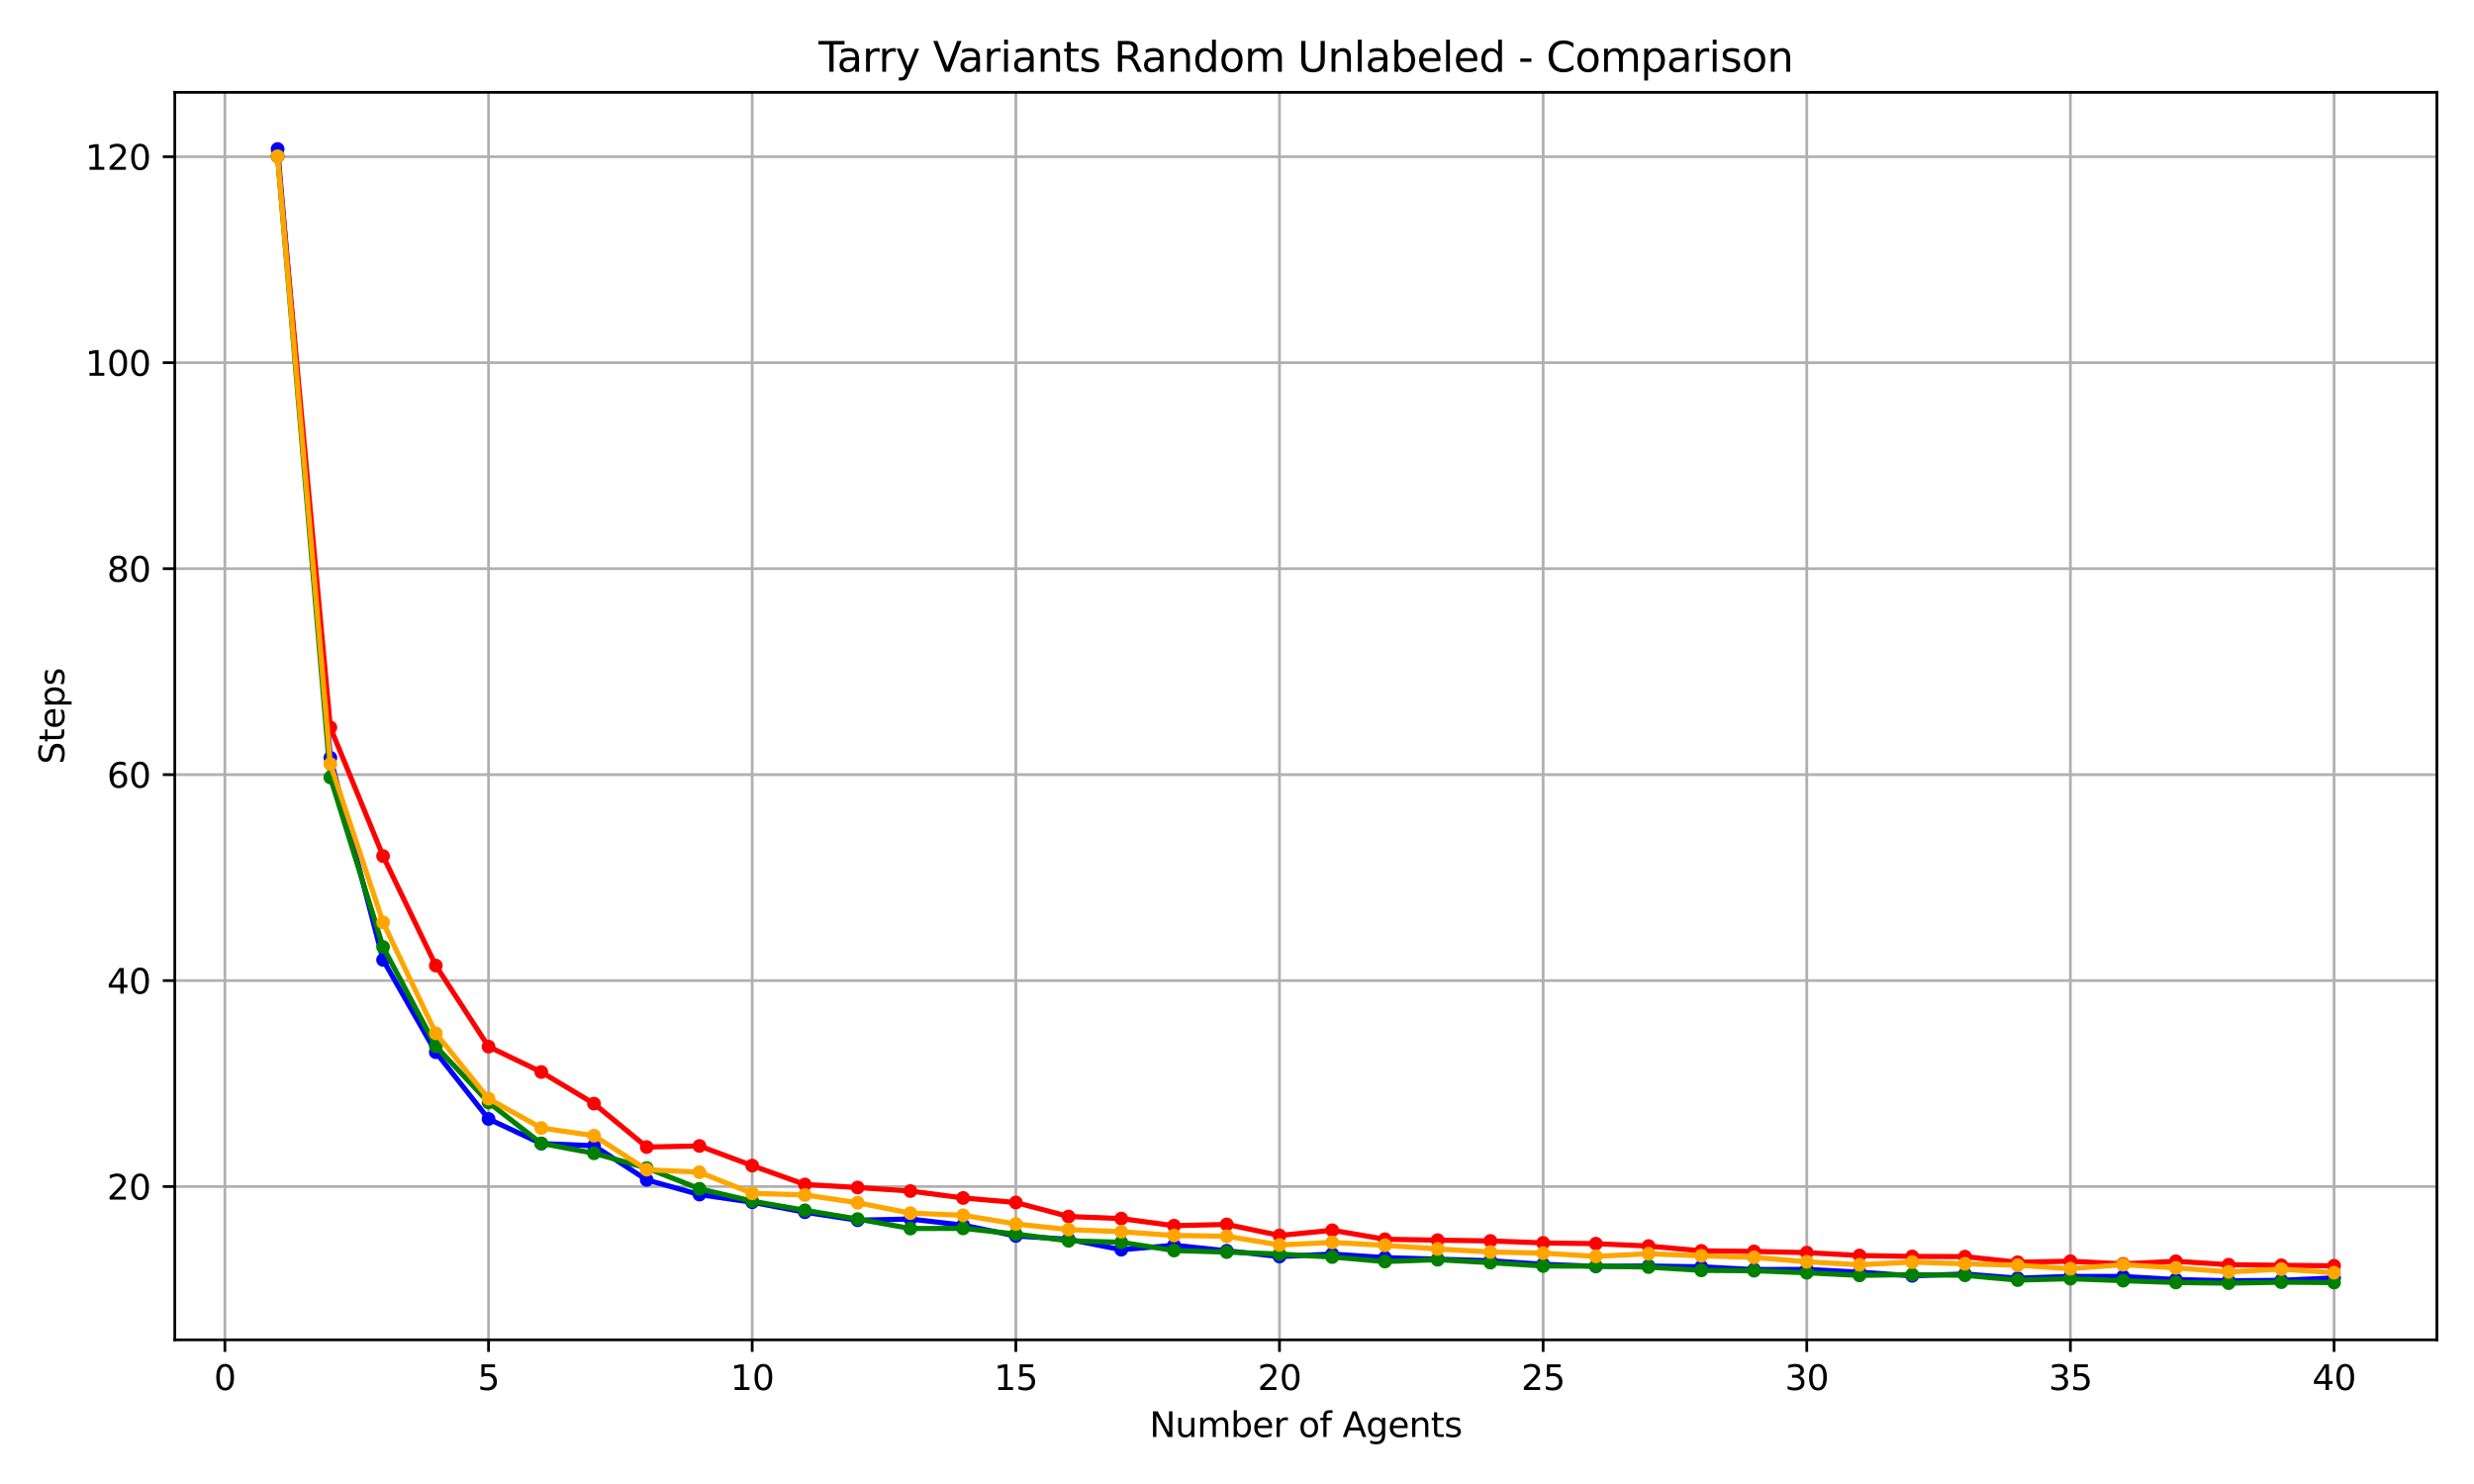 <?xml version="1.0" encoding="utf-8" standalone="no"?>
<!DOCTYPE svg PUBLIC "-//W3C//DTD SVG 1.1//EN"
  "http://www.w3.org/Graphics/SVG/1.1/DTD/svg11.dtd">
<svg xmlns:xlink="http://www.w3.org/1999/xlink" width="720pt" height="432pt" viewBox="0 0 720 432" xmlns="http://www.w3.org/2000/svg" version="1.1">
 <defs>
  <style type="text/css">*{stroke-linejoin: round; stroke-linecap: butt}</style>
 </defs>
 <g id="figure_1">
  <g id="patch_1">
   <path d="M 0 432 
L 720 432 
L 720 0 
L 0 0 
z
" style="fill: #ffffff"/>
  </g>
  <g id="axes_1">
   <g id="patch_2">
    <path d="M 50.87 390.04 
L 709.2 390.04 
L 709.2 26.88 
L 50.87 26.88 
z
" style="fill: #ffffff"/>
   </g>
   <g id="matplotlib.axis_1">
    <g id="xtick_1">
     <g id="line2d_1">
      <path d="M 65.448 390.04 
L 65.448 26.88 
" clip-path="url(#p7901bd1e52)" style="fill: none; stroke: #b0b0b0; stroke-width: 0.8; stroke-linecap: square"/>
     </g>
     <g id="line2d_2">
      <defs>
       <path id="m7715b003cf" d="M 0 0 
L 0 3.5 
" style="stroke: #000000; stroke-width: 0.8"/>
      </defs>
      <g>
       <use xlink:href="#m7715b003cf" x="65.448" y="390.04" style="stroke: #000000; stroke-width: 0.8"/>
      </g>
     </g>
     <g id="text_1">
      <!-- 0 -->
      <g transform="translate(62.267 404.638) scale(0.1 -0.1)">
       <defs>
        <path id="DejaVuSans-30" d="M 2034 4250 
Q 1547 4250 1301 3770 
Q 1056 3291 1056 2328 
Q 1056 1369 1301 889 
Q 1547 409 2034 409 
Q 2525 409 2770 889 
Q 3016 1369 3016 2328 
Q 3016 3291 2770 3770 
Q 2525 4250 2034 4250 
z
M 2034 4750 
Q 2819 4750 3233 4129 
Q 3647 3509 3647 2328 
Q 3647 1150 3233 529 
Q 2819 -91 2034 -91 
Q 1250 -91 836 529 
Q 422 1150 422 2328 
Q 422 3509 836 4129 
Q 1250 4750 2034 4750 
z
" transform="scale(0.016)"/>
       </defs>
       <use xlink:href="#DejaVuSans-30"/>
      </g>
     </g>
    </g>
    <g id="xtick_2">
     <g id="line2d_3">
      <path d="M 142.177 390.04 
L 142.177 26.88 
" clip-path="url(#p7901bd1e52)" style="fill: none; stroke: #b0b0b0; stroke-width: 0.8; stroke-linecap: square"/>
     </g>
     <g id="line2d_4">
      <g>
       <use xlink:href="#m7715b003cf" x="142.177" y="390.04" style="stroke: #000000; stroke-width: 0.8"/>
      </g>
     </g>
     <g id="text_2">
      <!-- 5 -->
      <g transform="translate(138.996 404.638) scale(0.1 -0.1)">
       <defs>
        <path id="DejaVuSans-35" d="M 691 4666 
L 3169 4666 
L 3169 4134 
L 1269 4134 
L 1269 2991 
Q 1406 3038 1543 3061 
Q 1681 3084 1819 3084 
Q 2600 3084 3056 2656 
Q 3513 2228 3513 1497 
Q 3513 744 3044 326 
Q 2575 -91 1722 -91 
Q 1428 -91 1123 -41 
Q 819 9 494 109 
L 494 744 
Q 775 591 1075 516 
Q 1375 441 1709 441 
Q 2250 441 2565 725 
Q 2881 1009 2881 1497 
Q 2881 1984 2565 2268 
Q 2250 2553 1709 2553 
Q 1456 2553 1204 2497 
Q 953 2441 691 2322 
L 691 4666 
z
" transform="scale(0.016)"/>
       </defs>
       <use xlink:href="#DejaVuSans-35"/>
      </g>
     </g>
    </g>
    <g id="xtick_3">
     <g id="line2d_5">
      <path d="M 218.905 390.04 
L 218.905 26.88 
" clip-path="url(#p7901bd1e52)" style="fill: none; stroke: #b0b0b0; stroke-width: 0.8; stroke-linecap: square"/>
     </g>
     <g id="line2d_6">
      <g>
       <use xlink:href="#m7715b003cf" x="218.905" y="390.04" style="stroke: #000000; stroke-width: 0.8"/>
      </g>
     </g>
     <g id="text_3">
      <!-- 10 -->
      <g transform="translate(212.543 404.638) scale(0.1 -0.1)">
       <defs>
        <path id="DejaVuSans-31" d="M 794 531 
L 1825 531 
L 1825 4091 
L 703 3866 
L 703 4441 
L 1819 4666 
L 2450 4666 
L 2450 531 
L 3481 531 
L 3481 0 
L 794 0 
L 794 531 
z
" transform="scale(0.016)"/>
       </defs>
       <use xlink:href="#DejaVuSans-31"/>
       <use xlink:href="#DejaVuSans-30" x="63.623"/>
      </g>
     </g>
    </g>
    <g id="xtick_4">
     <g id="line2d_7">
      <path d="M 295.634 390.04 
L 295.634 26.88 
" clip-path="url(#p7901bd1e52)" style="fill: none; stroke: #b0b0b0; stroke-width: 0.8; stroke-linecap: square"/>
     </g>
     <g id="line2d_8">
      <g>
       <use xlink:href="#m7715b003cf" x="295.634" y="390.04" style="stroke: #000000; stroke-width: 0.8"/>
      </g>
     </g>
     <g id="text_4">
      <!-- 15 -->
      <g transform="translate(289.271 404.638) scale(0.1 -0.1)">
       <use xlink:href="#DejaVuSans-31"/>
       <use xlink:href="#DejaVuSans-35" x="63.623"/>
      </g>
     </g>
    </g>
    <g id="xtick_5">
     <g id="line2d_9">
      <path d="M 372.362 390.04 
L 372.362 26.88 
" clip-path="url(#p7901bd1e52)" style="fill: none; stroke: #b0b0b0; stroke-width: 0.8; stroke-linecap: square"/>
     </g>
     <g id="line2d_10">
      <g>
       <use xlink:href="#m7715b003cf" x="372.362" y="390.04" style="stroke: #000000; stroke-width: 0.8"/>
      </g>
     </g>
     <g id="text_5">
      <!-- 20 -->
      <g transform="translate(366 404.638) scale(0.1 -0.1)">
       <defs>
        <path id="DejaVuSans-32" d="M 1228 531 
L 3431 531 
L 3431 0 
L 469 0 
L 469 531 
Q 828 903 1448 1529 
Q 2069 2156 2228 2338 
Q 2531 2678 2651 2914 
Q 2772 3150 2772 3378 
Q 2772 3750 2511 3984 
Q 2250 4219 1831 4219 
Q 1534 4219 1204 4116 
Q 875 4013 500 3803 
L 500 4441 
Q 881 4594 1212 4672 
Q 1544 4750 1819 4750 
Q 2544 4750 2975 4387 
Q 3406 4025 3406 3419 
Q 3406 3131 3298 2873 
Q 3191 2616 2906 2266 
Q 2828 2175 2409 1742 
Q 1991 1309 1228 531 
z
" transform="scale(0.016)"/>
       </defs>
       <use xlink:href="#DejaVuSans-32"/>
       <use xlink:href="#DejaVuSans-30" x="63.623"/>
      </g>
     </g>
    </g>
    <g id="xtick_6">
     <g id="line2d_11">
      <path d="M 449.091 390.04 
L 449.091 26.88 
" clip-path="url(#p7901bd1e52)" style="fill: none; stroke: #b0b0b0; stroke-width: 0.8; stroke-linecap: square"/>
     </g>
     <g id="line2d_12">
      <g>
       <use xlink:href="#m7715b003cf" x="449.091" y="390.04" style="stroke: #000000; stroke-width: 0.8"/>
      </g>
     </g>
     <g id="text_6">
      <!-- 25 -->
      <g transform="translate(442.728 404.638) scale(0.1 -0.1)">
       <use xlink:href="#DejaVuSans-32"/>
       <use xlink:href="#DejaVuSans-35" x="63.623"/>
      </g>
     </g>
    </g>
    <g id="xtick_7">
     <g id="line2d_13">
      <path d="M 525.819 390.04 
L 525.819 26.88 
" clip-path="url(#p7901bd1e52)" style="fill: none; stroke: #b0b0b0; stroke-width: 0.8; stroke-linecap: square"/>
     </g>
     <g id="line2d_14">
      <g>
       <use xlink:href="#m7715b003cf" x="525.819" y="390.04" style="stroke: #000000; stroke-width: 0.8"/>
      </g>
     </g>
     <g id="text_7">
      <!-- 30 -->
      <g transform="translate(519.457 404.638) scale(0.1 -0.1)">
       <defs>
        <path id="DejaVuSans-33" d="M 2597 2516 
Q 3050 2419 3304 2112 
Q 3559 1806 3559 1356 
Q 3559 666 3084 287 
Q 2609 -91 1734 -91 
Q 1441 -91 1130 -33 
Q 819 25 488 141 
L 488 750 
Q 750 597 1062 519 
Q 1375 441 1716 441 
Q 2309 441 2620 675 
Q 2931 909 2931 1356 
Q 2931 1769 2642 2001 
Q 2353 2234 1838 2234 
L 1294 2234 
L 1294 2753 
L 1863 2753 
Q 2328 2753 2575 2939 
Q 2822 3125 2822 3475 
Q 2822 3834 2567 4026 
Q 2313 4219 1838 4219 
Q 1578 4219 1281 4162 
Q 984 4106 628 3988 
L 628 4550 
Q 988 4650 1302 4700 
Q 1616 4750 1894 4750 
Q 2613 4750 3031 4423 
Q 3450 4097 3450 3541 
Q 3450 3153 3228 2886 
Q 3006 2619 2597 2516 
z
" transform="scale(0.016)"/>
       </defs>
       <use xlink:href="#DejaVuSans-33"/>
       <use xlink:href="#DejaVuSans-30" x="63.623"/>
      </g>
     </g>
    </g>
    <g id="xtick_8">
     <g id="line2d_15">
      <path d="M 602.547 390.04 
L 602.547 26.88 
" clip-path="url(#p7901bd1e52)" style="fill: none; stroke: #b0b0b0; stroke-width: 0.8; stroke-linecap: square"/>
     </g>
     <g id="line2d_16">
      <g>
       <use xlink:href="#m7715b003cf" x="602.547" y="390.04" style="stroke: #000000; stroke-width: 0.8"/>
      </g>
     </g>
     <g id="text_8">
      <!-- 35 -->
      <g transform="translate(596.185 404.638) scale(0.1 -0.1)">
       <use xlink:href="#DejaVuSans-33"/>
       <use xlink:href="#DejaVuSans-35" x="63.623"/>
      </g>
     </g>
    </g>
    <g id="xtick_9">
     <g id="line2d_17">
      <path d="M 679.276 390.04 
L 679.276 26.88 
" clip-path="url(#p7901bd1e52)" style="fill: none; stroke: #b0b0b0; stroke-width: 0.8; stroke-linecap: square"/>
     </g>
     <g id="line2d_18">
      <g>
       <use xlink:href="#m7715b003cf" x="679.276" y="390.04" style="stroke: #000000; stroke-width: 0.8"/>
      </g>
     </g>
     <g id="text_9">
      <!-- 40 -->
      <g transform="translate(672.913 404.638) scale(0.1 -0.1)">
       <defs>
        <path id="DejaVuSans-34" d="M 2419 4116 
L 825 1625 
L 2419 1625 
L 2419 4116 
z
M 2253 4666 
L 3047 4666 
L 3047 1625 
L 3713 1625 
L 3713 1100 
L 3047 1100 
L 3047 0 
L 2419 0 
L 2419 1100 
L 313 1100 
L 313 1709 
L 2253 4666 
z
" transform="scale(0.016)"/>
       </defs>
       <use xlink:href="#DejaVuSans-34"/>
       <use xlink:href="#DejaVuSans-30" x="63.623"/>
      </g>
     </g>
    </g>
    <g id="text_10">
     <!-- Number of Agents -->
     <g transform="translate(334.547 418.317) scale(0.1 -0.1)">
      <defs>
       <path id="DejaVuSans-4e" d="M 628 4666 
L 1478 4666 
L 3547 763 
L 3547 4666 
L 4159 4666 
L 4159 0 
L 3309 0 
L 1241 3903 
L 1241 0 
L 628 0 
L 628 4666 
z
" transform="scale(0.016)"/>
       <path id="DejaVuSans-75" d="M 544 1381 
L 544 3500 
L 1119 3500 
L 1119 1403 
Q 1119 906 1312 657 
Q 1506 409 1894 409 
Q 2359 409 2629 706 
Q 2900 1003 2900 1516 
L 2900 3500 
L 3475 3500 
L 3475 0 
L 2900 0 
L 2900 538 
Q 2691 219 2414 64 
Q 2138 -91 1772 -91 
Q 1169 -91 856 284 
Q 544 659 544 1381 
z
M 1991 3584 
L 1991 3584 
z
" transform="scale(0.016)"/>
       <path id="DejaVuSans-6d" d="M 3328 2828 
Q 3544 3216 3844 3400 
Q 4144 3584 4550 3584 
Q 5097 3584 5394 3201 
Q 5691 2819 5691 2113 
L 5691 0 
L 5113 0 
L 5113 2094 
Q 5113 2597 4934 2840 
Q 4756 3084 4391 3084 
Q 3944 3084 3684 2787 
Q 3425 2491 3425 1978 
L 3425 0 
L 2847 0 
L 2847 2094 
Q 2847 2600 2669 2842 
Q 2491 3084 2119 3084 
Q 1678 3084 1418 2786 
Q 1159 2488 1159 1978 
L 1159 0 
L 581 0 
L 581 3500 
L 1159 3500 
L 1159 2956 
Q 1356 3278 1631 3431 
Q 1906 3584 2284 3584 
Q 2666 3584 2933 3390 
Q 3200 3197 3328 2828 
z
" transform="scale(0.016)"/>
       <path id="DejaVuSans-62" d="M 3116 1747 
Q 3116 2381 2855 2742 
Q 2594 3103 2138 3103 
Q 1681 3103 1420 2742 
Q 1159 2381 1159 1747 
Q 1159 1113 1420 752 
Q 1681 391 2138 391 
Q 2594 391 2855 752 
Q 3116 1113 3116 1747 
z
M 1159 2969 
Q 1341 3281 1617 3432 
Q 1894 3584 2278 3584 
Q 2916 3584 3314 3078 
Q 3713 2572 3713 1747 
Q 3713 922 3314 415 
Q 2916 -91 2278 -91 
Q 1894 -91 1617 61 
Q 1341 213 1159 525 
L 1159 0 
L 581 0 
L 581 4863 
L 1159 4863 
L 1159 2969 
z
" transform="scale(0.016)"/>
       <path id="DejaVuSans-65" d="M 3597 1894 
L 3597 1613 
L 953 1613 
Q 991 1019 1311 708 
Q 1631 397 2203 397 
Q 2534 397 2845 478 
Q 3156 559 3463 722 
L 3463 178 
Q 3153 47 2828 -22 
Q 2503 -91 2169 -91 
Q 1331 -91 842 396 
Q 353 884 353 1716 
Q 353 2575 817 3079 
Q 1281 3584 2069 3584 
Q 2775 3584 3186 3129 
Q 3597 2675 3597 1894 
z
M 3022 2063 
Q 3016 2534 2758 2815 
Q 2500 3097 2075 3097 
Q 1594 3097 1305 2825 
Q 1016 2553 972 2059 
L 3022 2063 
z
" transform="scale(0.016)"/>
       <path id="DejaVuSans-72" d="M 2631 2963 
Q 2534 3019 2420 3045 
Q 2306 3072 2169 3072 
Q 1681 3072 1420 2755 
Q 1159 2438 1159 1844 
L 1159 0 
L 581 0 
L 581 3500 
L 1159 3500 
L 1159 2956 
Q 1341 3275 1631 3429 
Q 1922 3584 2338 3584 
Q 2397 3584 2469 3576 
Q 2541 3569 2628 3553 
L 2631 2963 
z
" transform="scale(0.016)"/>
       <path id="DejaVuSans-20" transform="scale(0.016)"/>
       <path id="DejaVuSans-6f" d="M 1959 3097 
Q 1497 3097 1228 2736 
Q 959 2375 959 1747 
Q 959 1119 1226 758 
Q 1494 397 1959 397 
Q 2419 397 2687 759 
Q 2956 1122 2956 1747 
Q 2956 2369 2687 2733 
Q 2419 3097 1959 3097 
z
M 1959 3584 
Q 2709 3584 3137 3096 
Q 3566 2609 3566 1747 
Q 3566 888 3137 398 
Q 2709 -91 1959 -91 
Q 1206 -91 779 398 
Q 353 888 353 1747 
Q 353 2609 779 3096 
Q 1206 3584 1959 3584 
z
" transform="scale(0.016)"/>
       <path id="DejaVuSans-66" d="M 2375 4863 
L 2375 4384 
L 1825 4384 
Q 1516 4384 1395 4259 
Q 1275 4134 1275 3809 
L 1275 3500 
L 2222 3500 
L 2222 3053 
L 1275 3053 
L 1275 0 
L 697 0 
L 697 3053 
L 147 3053 
L 147 3500 
L 697 3500 
L 697 3744 
Q 697 4328 969 4595 
Q 1241 4863 1831 4863 
L 2375 4863 
z
" transform="scale(0.016)"/>
       <path id="DejaVuSans-41" d="M 2188 4044 
L 1331 1722 
L 3047 1722 
L 2188 4044 
z
M 1831 4666 
L 2547 4666 
L 4325 0 
L 3669 0 
L 3244 1197 
L 1141 1197 
L 716 0 
L 50 0 
L 1831 4666 
z
" transform="scale(0.016)"/>
       <path id="DejaVuSans-67" d="M 2906 1791 
Q 2906 2416 2648 2759 
Q 2391 3103 1925 3103 
Q 1463 3103 1205 2759 
Q 947 2416 947 1791 
Q 947 1169 1205 825 
Q 1463 481 1925 481 
Q 2391 481 2648 825 
Q 2906 1169 2906 1791 
z
M 3481 434 
Q 3481 -459 3084 -895 
Q 2688 -1331 1869 -1331 
Q 1566 -1331 1297 -1286 
Q 1028 -1241 775 -1147 
L 775 -588 
Q 1028 -725 1275 -790 
Q 1522 -856 1778 -856 
Q 2344 -856 2625 -561 
Q 2906 -266 2906 331 
L 2906 616 
Q 2728 306 2450 153 
Q 2172 0 1784 0 
Q 1141 0 747 490 
Q 353 981 353 1791 
Q 353 2603 747 3093 
Q 1141 3584 1784 3584 
Q 2172 3584 2450 3431 
Q 2728 3278 2906 2969 
L 2906 3500 
L 3481 3500 
L 3481 434 
z
" transform="scale(0.016)"/>
       <path id="DejaVuSans-6e" d="M 3513 2113 
L 3513 0 
L 2938 0 
L 2938 2094 
Q 2938 2591 2744 2837 
Q 2550 3084 2163 3084 
Q 1697 3084 1428 2787 
Q 1159 2491 1159 1978 
L 1159 0 
L 581 0 
L 581 3500 
L 1159 3500 
L 1159 2956 
Q 1366 3272 1645 3428 
Q 1925 3584 2291 3584 
Q 2894 3584 3203 3211 
Q 3513 2838 3513 2113 
z
" transform="scale(0.016)"/>
       <path id="DejaVuSans-74" d="M 1172 4494 
L 1172 3500 
L 2356 3500 
L 2356 3053 
L 1172 3053 
L 1172 1153 
Q 1172 725 1289 603 
Q 1406 481 1766 481 
L 2356 481 
L 2356 0 
L 1766 0 
Q 1100 0 847 248 
Q 594 497 594 1153 
L 594 3053 
L 172 3053 
L 172 3500 
L 594 3500 
L 594 4494 
L 1172 4494 
z
" transform="scale(0.016)"/>
       <path id="DejaVuSans-73" d="M 2834 3397 
L 2834 2853 
Q 2591 2978 2328 3040 
Q 2066 3103 1784 3103 
Q 1356 3103 1142 2972 
Q 928 2841 928 2578 
Q 928 2378 1081 2264 
Q 1234 2150 1697 2047 
L 1894 2003 
Q 2506 1872 2764 1633 
Q 3022 1394 3022 966 
Q 3022 478 2636 193 
Q 2250 -91 1575 -91 
Q 1294 -91 989 -36 
Q 684 19 347 128 
L 347 722 
Q 666 556 975 473 
Q 1284 391 1588 391 
Q 1994 391 2212 530 
Q 2431 669 2431 922 
Q 2431 1156 2273 1281 
Q 2116 1406 1581 1522 
L 1381 1569 
Q 847 1681 609 1914 
Q 372 2147 372 2553 
Q 372 3047 722 3315 
Q 1072 3584 1716 3584 
Q 2034 3584 2315 3537 
Q 2597 3491 2834 3397 
z
" transform="scale(0.016)"/>
      </defs>
      <use xlink:href="#DejaVuSans-4e"/>
      <use xlink:href="#DejaVuSans-75" x="74.805"/>
      <use xlink:href="#DejaVuSans-6d" x="138.184"/>
      <use xlink:href="#DejaVuSans-62" x="235.596"/>
      <use xlink:href="#DejaVuSans-65" x="299.072"/>
      <use xlink:href="#DejaVuSans-72" x="360.596"/>
      <use xlink:href="#DejaVuSans-20" x="401.709"/>
      <use xlink:href="#DejaVuSans-6f" x="433.496"/>
      <use xlink:href="#DejaVuSans-66" x="494.678"/>
      <use xlink:href="#DejaVuSans-20" x="529.883"/>
      <use xlink:href="#DejaVuSans-41" x="561.67"/>
      <use xlink:href="#DejaVuSans-67" x="630.078"/>
      <use xlink:href="#DejaVuSans-65" x="693.555"/>
      <use xlink:href="#DejaVuSans-6e" x="755.078"/>
      <use xlink:href="#DejaVuSans-74" x="818.457"/>
      <use xlink:href="#DejaVuSans-73" x="857.666"/>
     </g>
    </g>
   </g>
   <g id="matplotlib.axis_2">
    <g id="ytick_1">
     <g id="line2d_19">
      <path d="M 50.87 345.413 
L 709.2 345.413 
" clip-path="url(#p7901bd1e52)" style="fill: none; stroke: #b0b0b0; stroke-width: 0.8; stroke-linecap: square"/>
     </g>
     <g id="line2d_20">
      <defs>
       <path id="m148c695495" d="M 0 0 
L -3.5 0 
" style="stroke: #000000; stroke-width: 0.8"/>
      </defs>
      <g>
       <use xlink:href="#m148c695495" x="50.87" y="345.413" style="stroke: #000000; stroke-width: 0.8"/>
      </g>
     </g>
     <g id="text_11">
      <!-- 20 -->
      <g transform="translate(31.145 349.212) scale(0.1 -0.1)">
       <use xlink:href="#DejaVuSans-32"/>
       <use xlink:href="#DejaVuSans-30" x="63.623"/>
      </g>
     </g>
    </g>
    <g id="ytick_2">
     <g id="line2d_21">
      <path d="M 50.87 285.456 
L 709.2 285.456 
" clip-path="url(#p7901bd1e52)" style="fill: none; stroke: #b0b0b0; stroke-width: 0.8; stroke-linecap: square"/>
     </g>
     <g id="line2d_22">
      <g>
       <use xlink:href="#m148c695495" x="50.87" y="285.456" style="stroke: #000000; stroke-width: 0.8"/>
      </g>
     </g>
     <g id="text_12">
      <!-- 40 -->
      <g transform="translate(31.145 289.256) scale(0.1 -0.1)">
       <use xlink:href="#DejaVuSans-34"/>
       <use xlink:href="#DejaVuSans-30" x="63.623"/>
      </g>
     </g>
    </g>
    <g id="ytick_3">
     <g id="line2d_23">
      <path d="M 50.87 225.5 
L 709.2 225.5 
" clip-path="url(#p7901bd1e52)" style="fill: none; stroke: #b0b0b0; stroke-width: 0.8; stroke-linecap: square"/>
     </g>
     <g id="line2d_24">
      <g>
       <use xlink:href="#m148c695495" x="50.87" y="225.5" style="stroke: #000000; stroke-width: 0.8"/>
      </g>
     </g>
     <g id="text_13">
      <!-- 60 -->
      <g transform="translate(31.145 229.299) scale(0.1 -0.1)">
       <defs>
        <path id="DejaVuSans-36" d="M 2113 2584 
Q 1688 2584 1439 2293 
Q 1191 2003 1191 1497 
Q 1191 994 1439 701 
Q 1688 409 2113 409 
Q 2538 409 2786 701 
Q 3034 994 3034 1497 
Q 3034 2003 2786 2293 
Q 2538 2584 2113 2584 
z
M 3366 4563 
L 3366 3988 
Q 3128 4100 2886 4159 
Q 2644 4219 2406 4219 
Q 1781 4219 1451 3797 
Q 1122 3375 1075 2522 
Q 1259 2794 1537 2939 
Q 1816 3084 2150 3084 
Q 2853 3084 3261 2657 
Q 3669 2231 3669 1497 
Q 3669 778 3244 343 
Q 2819 -91 2113 -91 
Q 1303 -91 875 529 
Q 447 1150 447 2328 
Q 447 3434 972 4092 
Q 1497 4750 2381 4750 
Q 2619 4750 2861 4703 
Q 3103 4656 3366 4563 
z
" transform="scale(0.016)"/>
       </defs>
       <use xlink:href="#DejaVuSans-36"/>
       <use xlink:href="#DejaVuSans-30" x="63.623"/>
      </g>
     </g>
    </g>
    <g id="ytick_4">
     <g id="line2d_25">
      <path d="M 50.87 165.543 
L 709.2 165.543 
" clip-path="url(#p7901bd1e52)" style="fill: none; stroke: #b0b0b0; stroke-width: 0.8; stroke-linecap: square"/>
     </g>
     <g id="line2d_26">
      <g>
       <use xlink:href="#m148c695495" x="50.87" y="165.543" style="stroke: #000000; stroke-width: 0.8"/>
      </g>
     </g>
     <g id="text_14">
      <!-- 80 -->
      <g transform="translate(31.145 169.342) scale(0.1 -0.1)">
       <defs>
        <path id="DejaVuSans-38" d="M 2034 2216 
Q 1584 2216 1326 1975 
Q 1069 1734 1069 1313 
Q 1069 891 1326 650 
Q 1584 409 2034 409 
Q 2484 409 2743 651 
Q 3003 894 3003 1313 
Q 3003 1734 2745 1975 
Q 2488 2216 2034 2216 
z
M 1403 2484 
Q 997 2584 770 2862 
Q 544 3141 544 3541 
Q 544 4100 942 4425 
Q 1341 4750 2034 4750 
Q 2731 4750 3128 4425 
Q 3525 4100 3525 3541 
Q 3525 3141 3298 2862 
Q 3072 2584 2669 2484 
Q 3125 2378 3379 2068 
Q 3634 1759 3634 1313 
Q 3634 634 3220 271 
Q 2806 -91 2034 -91 
Q 1263 -91 848 271 
Q 434 634 434 1313 
Q 434 1759 690 2068 
Q 947 2378 1403 2484 
z
M 1172 3481 
Q 1172 3119 1398 2916 
Q 1625 2713 2034 2713 
Q 2441 2713 2670 2916 
Q 2900 3119 2900 3481 
Q 2900 3844 2670 4047 
Q 2441 4250 2034 4250 
Q 1625 4250 1398 4047 
Q 1172 3844 1172 3481 
z
" transform="scale(0.016)"/>
       </defs>
       <use xlink:href="#DejaVuSans-38"/>
       <use xlink:href="#DejaVuSans-30" x="63.623"/>
      </g>
     </g>
    </g>
    <g id="ytick_5">
     <g id="line2d_27">
      <path d="M 50.87 105.586 
L 709.2 105.586 
" clip-path="url(#p7901bd1e52)" style="fill: none; stroke: #b0b0b0; stroke-width: 0.8; stroke-linecap: square"/>
     </g>
     <g id="line2d_28">
      <g>
       <use xlink:href="#m148c695495" x="50.87" y="105.586" style="stroke: #000000; stroke-width: 0.8"/>
      </g>
     </g>
     <g id="text_15">
      <!-- 100 -->
      <g transform="translate(24.782 109.386) scale(0.1 -0.1)">
       <use xlink:href="#DejaVuSans-31"/>
       <use xlink:href="#DejaVuSans-30" x="63.623"/>
       <use xlink:href="#DejaVuSans-30" x="127.246"/>
      </g>
     </g>
    </g>
    <g id="ytick_6">
     <g id="line2d_29">
      <path d="M 50.87 45.63 
L 709.2 45.63 
" clip-path="url(#p7901bd1e52)" style="fill: none; stroke: #b0b0b0; stroke-width: 0.8; stroke-linecap: square"/>
     </g>
     <g id="line2d_30">
      <g>
       <use xlink:href="#m148c695495" x="50.87" y="45.63" style="stroke: #000000; stroke-width: 0.8"/>
      </g>
     </g>
     <g id="text_16">
      <!-- 120 -->
      <g transform="translate(24.782 49.429) scale(0.1 -0.1)">
       <use xlink:href="#DejaVuSans-31"/>
       <use xlink:href="#DejaVuSans-32" x="63.623"/>
       <use xlink:href="#DejaVuSans-30" x="127.246"/>
      </g>
     </g>
    </g>
    <g id="text_17">
     <!-- Steps -->
     <g transform="translate(18.703 222.45) rotate(-90) scale(0.1 -0.1)">
      <defs>
       <path id="DejaVuSans-53" d="M 3425 4513 
L 3425 3897 
Q 3066 4069 2747 4153 
Q 2428 4238 2131 4238 
Q 1616 4238 1336 4038 
Q 1056 3838 1056 3469 
Q 1056 3159 1242 3001 
Q 1428 2844 1947 2747 
L 2328 2669 
Q 3034 2534 3370 2195 
Q 3706 1856 3706 1288 
Q 3706 609 3251 259 
Q 2797 -91 1919 -91 
Q 1588 -91 1214 -16 
Q 841 59 441 206 
L 441 856 
Q 825 641 1194 531 
Q 1563 422 1919 422 
Q 2459 422 2753 634 
Q 3047 847 3047 1241 
Q 3047 1584 2836 1778 
Q 2625 1972 2144 2069 
L 1759 2144 
Q 1053 2284 737 2584 
Q 422 2884 422 3419 
Q 422 4038 858 4394 
Q 1294 4750 2059 4750 
Q 2388 4750 2728 4690 
Q 3069 4631 3425 4513 
z
" transform="scale(0.016)"/>
       <path id="DejaVuSans-70" d="M 1159 525 
L 1159 -1331 
L 581 -1331 
L 581 3500 
L 1159 3500 
L 1159 2969 
Q 1341 3281 1617 3432 
Q 1894 3584 2278 3584 
Q 2916 3584 3314 3078 
Q 3713 2572 3713 1747 
Q 3713 922 3314 415 
Q 2916 -91 2278 -91 
Q 1894 -91 1617 61 
Q 1341 213 1159 525 
z
M 3116 1747 
Q 3116 2381 2855 2742 
Q 2594 3103 2138 3103 
Q 1681 3103 1420 2742 
Q 1159 2381 1159 1747 
Q 1159 1113 1420 752 
Q 1681 391 2138 391 
Q 2594 391 2855 752 
Q 3116 1113 3116 1747 
z
" transform="scale(0.016)"/>
      </defs>
      <use xlink:href="#DejaVuSans-53"/>
      <use xlink:href="#DejaVuSans-74" x="63.477"/>
      <use xlink:href="#DejaVuSans-65" x="102.686"/>
      <use xlink:href="#DejaVuSans-70" x="164.209"/>
      <use xlink:href="#DejaVuSans-73" x="227.686"/>
     </g>
    </g>
   </g>
   <g id="line2d_31">
    <path d="M 80.794 43.387 
L 96.14 220.571 
L 111.485 279.425 
L 126.831 306.309 
L 142.177 325.735 
L 157.523 332.906 
L 172.868 333.53 
L 188.214 343.482 
L 203.56 347.751 
L 218.905 349.982 
L 234.251 352.884 
L 249.597 355.21 
L 264.942 354.874 
L 280.288 356.649 
L 295.634 359.791 
L 310.979 360.774 
L 326.325 363.796 
L 341.671 362.501 
L 357.016 364.108 
L 372.362 365.786 
L 387.708 365.067 
L 403.054 366.098 
L 418.399 366.554 
L 433.745 367.009 
L 449.091 368.041 
L 464.436 368.64 
L 479.782 368.544 
L 495.128 368.784 
L 510.473 369.576 
L 525.819 369.528 
L 541.165 370.343 
L 556.51 371.398 
L 571.856 370.871 
L 587.202 372.094 
L 602.547 371.566 
L 617.893 371.59 
L 633.239 372.477 
L 648.585 372.837 
L 663.93 372.717 
L 679.276 371.998 
" clip-path="url(#p7901bd1e52)" style="fill: none; stroke: #0000ff; stroke-width: 1.5; stroke-linecap: square"/>
    <defs>
     <path id="m96bf286884" d="M 0 1.5 
C 0.398 1.5 0.779 1.342 1.061 1.061 
C 1.342 0.779 1.5 0.398 1.5 0 
C 1.5 -0.398 1.342 -0.779 1.061 -1.061 
C 0.779 -1.342 0.398 -1.5 0 -1.5 
C -0.398 -1.5 -0.779 -1.342 -1.061 -1.061 
C -1.342 -0.779 -1.5 -0.398 -1.5 0 
C -1.5 0.398 -1.342 0.779 -1.061 1.061 
C -0.779 1.342 -0.398 1.5 0 1.5 
z
" style="stroke: #0000ff"/>
    </defs>
    <g clip-path="url(#p7901bd1e52)">
     <use xlink:href="#m96bf286884" x="80.794" y="43.387" style="fill: #0000ff; stroke: #0000ff"/>
     <use xlink:href="#m96bf286884" x="96.14" y="220.571" style="fill: #0000ff; stroke: #0000ff"/>
     <use xlink:href="#m96bf286884" x="111.485" y="279.425" style="fill: #0000ff; stroke: #0000ff"/>
     <use xlink:href="#m96bf286884" x="126.831" y="306.309" style="fill: #0000ff; stroke: #0000ff"/>
     <use xlink:href="#m96bf286884" x="142.177" y="325.735" style="fill: #0000ff; stroke: #0000ff"/>
     <use xlink:href="#m96bf286884" x="157.523" y="332.906" style="fill: #0000ff; stroke: #0000ff"/>
     <use xlink:href="#m96bf286884" x="172.868" y="333.53" style="fill: #0000ff; stroke: #0000ff"/>
     <use xlink:href="#m96bf286884" x="188.214" y="343.482" style="fill: #0000ff; stroke: #0000ff"/>
     <use xlink:href="#m96bf286884" x="203.56" y="347.751" style="fill: #0000ff; stroke: #0000ff"/>
     <use xlink:href="#m96bf286884" x="218.905" y="349.982" style="fill: #0000ff; stroke: #0000ff"/>
     <use xlink:href="#m96bf286884" x="234.251" y="352.884" style="fill: #0000ff; stroke: #0000ff"/>
     <use xlink:href="#m96bf286884" x="249.597" y="355.21" style="fill: #0000ff; stroke: #0000ff"/>
     <use xlink:href="#m96bf286884" x="264.942" y="354.874" style="fill: #0000ff; stroke: #0000ff"/>
     <use xlink:href="#m96bf286884" x="280.288" y="356.649" style="fill: #0000ff; stroke: #0000ff"/>
     <use xlink:href="#m96bf286884" x="295.634" y="359.791" style="fill: #0000ff; stroke: #0000ff"/>
     <use xlink:href="#m96bf286884" x="310.979" y="360.774" style="fill: #0000ff; stroke: #0000ff"/>
     <use xlink:href="#m96bf286884" x="326.325" y="363.796" style="fill: #0000ff; stroke: #0000ff"/>
     <use xlink:href="#m96bf286884" x="341.671" y="362.501" style="fill: #0000ff; stroke: #0000ff"/>
     <use xlink:href="#m96bf286884" x="357.016" y="364.108" style="fill: #0000ff; stroke: #0000ff"/>
     <use xlink:href="#m96bf286884" x="372.362" y="365.786" style="fill: #0000ff; stroke: #0000ff"/>
     <use xlink:href="#m96bf286884" x="387.708" y="365.067" style="fill: #0000ff; stroke: #0000ff"/>
     <use xlink:href="#m96bf286884" x="403.054" y="366.098" style="fill: #0000ff; stroke: #0000ff"/>
     <use xlink:href="#m96bf286884" x="418.399" y="366.554" style="fill: #0000ff; stroke: #0000ff"/>
     <use xlink:href="#m96bf286884" x="433.745" y="367.009" style="fill: #0000ff; stroke: #0000ff"/>
     <use xlink:href="#m96bf286884" x="449.091" y="368.041" style="fill: #0000ff; stroke: #0000ff"/>
     <use xlink:href="#m96bf286884" x="464.436" y="368.64" style="fill: #0000ff; stroke: #0000ff"/>
     <use xlink:href="#m96bf286884" x="479.782" y="368.544" style="fill: #0000ff; stroke: #0000ff"/>
     <use xlink:href="#m96bf286884" x="495.128" y="368.784" style="fill: #0000ff; stroke: #0000ff"/>
     <use xlink:href="#m96bf286884" x="510.473" y="369.576" style="fill: #0000ff; stroke: #0000ff"/>
     <use xlink:href="#m96bf286884" x="525.819" y="369.528" style="fill: #0000ff; stroke: #0000ff"/>
     <use xlink:href="#m96bf286884" x="541.165" y="370.343" style="fill: #0000ff; stroke: #0000ff"/>
     <use xlink:href="#m96bf286884" x="556.51" y="371.398" style="fill: #0000ff; stroke: #0000ff"/>
     <use xlink:href="#m96bf286884" x="571.856" y="370.871" style="fill: #0000ff; stroke: #0000ff"/>
     <use xlink:href="#m96bf286884" x="587.202" y="372.094" style="fill: #0000ff; stroke: #0000ff"/>
     <use xlink:href="#m96bf286884" x="602.547" y="371.566" style="fill: #0000ff; stroke: #0000ff"/>
     <use xlink:href="#m96bf286884" x="617.893" y="371.59" style="fill: #0000ff; stroke: #0000ff"/>
     <use xlink:href="#m96bf286884" x="633.239" y="372.477" style="fill: #0000ff; stroke: #0000ff"/>
     <use xlink:href="#m96bf286884" x="648.585" y="372.837" style="fill: #0000ff; stroke: #0000ff"/>
     <use xlink:href="#m96bf286884" x="663.93" y="372.717" style="fill: #0000ff; stroke: #0000ff"/>
     <use xlink:href="#m96bf286884" x="679.276" y="371.998" style="fill: #0000ff; stroke: #0000ff"/>
    </g>
   </g>
   <g id="line2d_32">
    <path d="M 80.794 45.498 
L 96.14 211.758 
L 111.485 249.207 
L 126.831 281.08 
L 142.177 304.678 
L 157.523 312.065 
L 172.868 321.274 
L 188.214 333.913 
L 203.56 333.59 
L 218.905 339.321 
L 234.251 344.813 
L 249.597 345.689 
L 264.942 346.72 
L 280.288 348.735 
L 295.634 350.054 
L 310.979 354.131 
L 326.325 354.742 
L 341.671 356.805 
L 357.016 356.433 
L 372.362 359.647 
L 387.708 358.136 
L 403.054 360.75 
L 418.399 361.014 
L 433.745 361.242 
L 449.091 361.817 
L 464.436 362.045 
L 479.782 362.729 
L 495.128 364.132 
L 510.473 364.299 
L 525.819 364.647 
L 541.165 365.487 
L 556.51 365.75 
L 571.856 365.81 
L 587.202 367.441 
L 602.547 367.141 
L 617.893 367.933 
L 633.239 367.165 
L 648.585 368.161 
L 663.93 368.34 
L 679.276 368.484 
" clip-path="url(#p7901bd1e52)" style="fill: none; stroke: #ff0000; stroke-width: 1.5; stroke-linecap: square"/>
    <defs>
     <path id="mbba134b897" d="M 0 1.5 
C 0.398 1.5 0.779 1.342 1.061 1.061 
C 1.342 0.779 1.5 0.398 1.5 0 
C 1.5 -0.398 1.342 -0.779 1.061 -1.061 
C 0.779 -1.342 0.398 -1.5 0 -1.5 
C -0.398 -1.5 -0.779 -1.342 -1.061 -1.061 
C -1.342 -0.779 -1.5 -0.398 -1.5 0 
C -1.5 0.398 -1.342 0.779 -1.061 1.061 
C -0.779 1.342 -0.398 1.5 0 1.5 
z
" style="stroke: #ff0000"/>
    </defs>
    <g clip-path="url(#p7901bd1e52)">
     <use xlink:href="#mbba134b897" x="80.794" y="45.498" style="fill: #ff0000; stroke: #ff0000"/>
     <use xlink:href="#mbba134b897" x="96.14" y="211.758" style="fill: #ff0000; stroke: #ff0000"/>
     <use xlink:href="#mbba134b897" x="111.485" y="249.207" style="fill: #ff0000; stroke: #ff0000"/>
     <use xlink:href="#mbba134b897" x="126.831" y="281.08" style="fill: #ff0000; stroke: #ff0000"/>
     <use xlink:href="#mbba134b897" x="142.177" y="304.678" style="fill: #ff0000; stroke: #ff0000"/>
     <use xlink:href="#mbba134b897" x="157.523" y="312.065" style="fill: #ff0000; stroke: #ff0000"/>
     <use xlink:href="#mbba134b897" x="172.868" y="321.274" style="fill: #ff0000; stroke: #ff0000"/>
     <use xlink:href="#mbba134b897" x="188.214" y="333.913" style="fill: #ff0000; stroke: #ff0000"/>
     <use xlink:href="#mbba134b897" x="203.56" y="333.59" style="fill: #ff0000; stroke: #ff0000"/>
     <use xlink:href="#mbba134b897" x="218.905" y="339.321" style="fill: #ff0000; stroke: #ff0000"/>
     <use xlink:href="#mbba134b897" x="234.251" y="344.813" style="fill: #ff0000; stroke: #ff0000"/>
     <use xlink:href="#mbba134b897" x="249.597" y="345.689" style="fill: #ff0000; stroke: #ff0000"/>
     <use xlink:href="#mbba134b897" x="264.942" y="346.72" style="fill: #ff0000; stroke: #ff0000"/>
     <use xlink:href="#mbba134b897" x="280.288" y="348.735" style="fill: #ff0000; stroke: #ff0000"/>
     <use xlink:href="#mbba134b897" x="295.634" y="350.054" style="fill: #ff0000; stroke: #ff0000"/>
     <use xlink:href="#mbba134b897" x="310.979" y="354.131" style="fill: #ff0000; stroke: #ff0000"/>
     <use xlink:href="#mbba134b897" x="326.325" y="354.742" style="fill: #ff0000; stroke: #ff0000"/>
     <use xlink:href="#mbba134b897" x="341.671" y="356.805" style="fill: #ff0000; stroke: #ff0000"/>
     <use xlink:href="#mbba134b897" x="357.016" y="356.433" style="fill: #ff0000; stroke: #ff0000"/>
     <use xlink:href="#mbba134b897" x="372.362" y="359.647" style="fill: #ff0000; stroke: #ff0000"/>
     <use xlink:href="#mbba134b897" x="387.708" y="358.136" style="fill: #ff0000; stroke: #ff0000"/>
     <use xlink:href="#mbba134b897" x="403.054" y="360.75" style="fill: #ff0000; stroke: #ff0000"/>
     <use xlink:href="#mbba134b897" x="418.399" y="361.014" style="fill: #ff0000; stroke: #ff0000"/>
     <use xlink:href="#mbba134b897" x="433.745" y="361.242" style="fill: #ff0000; stroke: #ff0000"/>
     <use xlink:href="#mbba134b897" x="449.091" y="361.817" style="fill: #ff0000; stroke: #ff0000"/>
     <use xlink:href="#mbba134b897" x="464.436" y="362.045" style="fill: #ff0000; stroke: #ff0000"/>
     <use xlink:href="#mbba134b897" x="479.782" y="362.729" style="fill: #ff0000; stroke: #ff0000"/>
     <use xlink:href="#mbba134b897" x="495.128" y="364.132" style="fill: #ff0000; stroke: #ff0000"/>
     <use xlink:href="#mbba134b897" x="510.473" y="364.299" style="fill: #ff0000; stroke: #ff0000"/>
     <use xlink:href="#mbba134b897" x="525.819" y="364.647" style="fill: #ff0000; stroke: #ff0000"/>
     <use xlink:href="#mbba134b897" x="541.165" y="365.487" style="fill: #ff0000; stroke: #ff0000"/>
     <use xlink:href="#mbba134b897" x="556.51" y="365.75" style="fill: #ff0000; stroke: #ff0000"/>
     <use xlink:href="#mbba134b897" x="571.856" y="365.81" style="fill: #ff0000; stroke: #ff0000"/>
     <use xlink:href="#mbba134b897" x="587.202" y="367.441" style="fill: #ff0000; stroke: #ff0000"/>
     <use xlink:href="#mbba134b897" x="602.547" y="367.141" style="fill: #ff0000; stroke: #ff0000"/>
     <use xlink:href="#mbba134b897" x="617.893" y="367.933" style="fill: #ff0000; stroke: #ff0000"/>
     <use xlink:href="#mbba134b897" x="633.239" y="367.165" style="fill: #ff0000; stroke: #ff0000"/>
     <use xlink:href="#mbba134b897" x="648.585" y="368.161" style="fill: #ff0000; stroke: #ff0000"/>
     <use xlink:href="#mbba134b897" x="663.93" y="368.34" style="fill: #ff0000; stroke: #ff0000"/>
     <use xlink:href="#mbba134b897" x="679.276" y="368.484" style="fill: #ff0000; stroke: #ff0000"/>
    </g>
   </g>
   <g id="line2d_33">
    <path d="M 80.794 45.498 
L 96.14 226.327 
L 111.485 275.683 
L 126.831 304.559 
L 142.177 320.915 
L 157.523 332.858 
L 172.868 335.736 
L 188.214 340.029 
L 203.56 346.049 
L 218.905 349.67 
L 234.251 352.332 
L 249.597 354.874 
L 264.942 357.632 
L 280.288 357.584 
L 295.634 359.239 
L 310.979 361.206 
L 326.325 361.637 
L 341.671 364.036 
L 357.016 364.491 
L 372.362 365.067 
L 387.708 365.93 
L 403.054 367.249 
L 418.399 366.698 
L 433.745 367.561 
L 449.091 368.544 
L 464.436 368.568 
L 479.782 368.856 
L 495.128 369.815 
L 510.473 369.911 
L 525.819 370.511 
L 541.165 371.278 
L 556.51 371.039 
L 571.856 371.254 
L 587.202 372.645 
L 602.547 372.238 
L 617.893 372.813 
L 633.239 373.341 
L 648.585 373.533 
L 663.93 373.245 
L 679.276 373.365 
" clip-path="url(#p7901bd1e52)" style="fill: none; stroke: #008000; stroke-width: 1.5; stroke-linecap: square"/>
    <defs>
     <path id="m8420288d1c" d="M 0 1.5 
C 0.398 1.5 0.779 1.342 1.061 1.061 
C 1.342 0.779 1.5 0.398 1.5 0 
C 1.5 -0.398 1.342 -0.779 1.061 -1.061 
C 0.779 -1.342 0.398 -1.5 0 -1.5 
C -0.398 -1.5 -0.779 -1.342 -1.061 -1.061 
C -1.342 -0.779 -1.5 -0.398 -1.5 0 
C -1.5 0.398 -1.342 0.779 -1.061 1.061 
C -0.779 1.342 -0.398 1.5 0 1.5 
z
" style="stroke: #008000"/>
    </defs>
    <g clip-path="url(#p7901bd1e52)">
     <use xlink:href="#m8420288d1c" x="80.794" y="45.498" style="fill: #008000; stroke: #008000"/>
     <use xlink:href="#m8420288d1c" x="96.14" y="226.327" style="fill: #008000; stroke: #008000"/>
     <use xlink:href="#m8420288d1c" x="111.485" y="275.683" style="fill: #008000; stroke: #008000"/>
     <use xlink:href="#m8420288d1c" x="126.831" y="304.559" style="fill: #008000; stroke: #008000"/>
     <use xlink:href="#m8420288d1c" x="142.177" y="320.915" style="fill: #008000; stroke: #008000"/>
     <use xlink:href="#m8420288d1c" x="157.523" y="332.858" style="fill: #008000; stroke: #008000"/>
     <use xlink:href="#m8420288d1c" x="172.868" y="335.736" style="fill: #008000; stroke: #008000"/>
     <use xlink:href="#m8420288d1c" x="188.214" y="340.029" style="fill: #008000; stroke: #008000"/>
     <use xlink:href="#m8420288d1c" x="203.56" y="346.049" style="fill: #008000; stroke: #008000"/>
     <use xlink:href="#m8420288d1c" x="218.905" y="349.67" style="fill: #008000; stroke: #008000"/>
     <use xlink:href="#m8420288d1c" x="234.251" y="352.332" style="fill: #008000; stroke: #008000"/>
     <use xlink:href="#m8420288d1c" x="249.597" y="354.874" style="fill: #008000; stroke: #008000"/>
     <use xlink:href="#m8420288d1c" x="264.942" y="357.632" style="fill: #008000; stroke: #008000"/>
     <use xlink:href="#m8420288d1c" x="280.288" y="357.584" style="fill: #008000; stroke: #008000"/>
     <use xlink:href="#m8420288d1c" x="295.634" y="359.239" style="fill: #008000; stroke: #008000"/>
     <use xlink:href="#m8420288d1c" x="310.979" y="361.206" style="fill: #008000; stroke: #008000"/>
     <use xlink:href="#m8420288d1c" x="326.325" y="361.637" style="fill: #008000; stroke: #008000"/>
     <use xlink:href="#m8420288d1c" x="341.671" y="364.036" style="fill: #008000; stroke: #008000"/>
     <use xlink:href="#m8420288d1c" x="357.016" y="364.491" style="fill: #008000; stroke: #008000"/>
     <use xlink:href="#m8420288d1c" x="372.362" y="365.067" style="fill: #008000; stroke: #008000"/>
     <use xlink:href="#m8420288d1c" x="387.708" y="365.93" style="fill: #008000; stroke: #008000"/>
     <use xlink:href="#m8420288d1c" x="403.054" y="367.249" style="fill: #008000; stroke: #008000"/>
     <use xlink:href="#m8420288d1c" x="418.399" y="366.698" style="fill: #008000; stroke: #008000"/>
     <use xlink:href="#m8420288d1c" x="433.745" y="367.561" style="fill: #008000; stroke: #008000"/>
     <use xlink:href="#m8420288d1c" x="449.091" y="368.544" style="fill: #008000; stroke: #008000"/>
     <use xlink:href="#m8420288d1c" x="464.436" y="368.568" style="fill: #008000; stroke: #008000"/>
     <use xlink:href="#m8420288d1c" x="479.782" y="368.856" style="fill: #008000; stroke: #008000"/>
     <use xlink:href="#m8420288d1c" x="495.128" y="369.815" style="fill: #008000; stroke: #008000"/>
     <use xlink:href="#m8420288d1c" x="510.473" y="369.911" style="fill: #008000; stroke: #008000"/>
     <use xlink:href="#m8420288d1c" x="525.819" y="370.511" style="fill: #008000; stroke: #008000"/>
     <use xlink:href="#m8420288d1c" x="541.165" y="371.278" style="fill: #008000; stroke: #008000"/>
     <use xlink:href="#m8420288d1c" x="556.51" y="371.039" style="fill: #008000; stroke: #008000"/>
     <use xlink:href="#m8420288d1c" x="571.856" y="371.254" style="fill: #008000; stroke: #008000"/>
     <use xlink:href="#m8420288d1c" x="587.202" y="372.645" style="fill: #008000; stroke: #008000"/>
     <use xlink:href="#m8420288d1c" x="602.547" y="372.238" style="fill: #008000; stroke: #008000"/>
     <use xlink:href="#m8420288d1c" x="617.893" y="372.813" style="fill: #008000; stroke: #008000"/>
     <use xlink:href="#m8420288d1c" x="633.239" y="373.341" style="fill: #008000; stroke: #008000"/>
     <use xlink:href="#m8420288d1c" x="648.585" y="373.533" style="fill: #008000; stroke: #008000"/>
     <use xlink:href="#m8420288d1c" x="663.93" y="373.245" style="fill: #008000; stroke: #008000"/>
     <use xlink:href="#m8420288d1c" x="679.276" y="373.365" style="fill: #008000; stroke: #008000"/>
    </g>
   </g>
   <g id="line2d_34">
    <path d="M 80.794 45.498 
L 96.14 222.418 
L 111.485 268.513 
L 126.831 300.793 
L 142.177 319.836 
L 157.523 328.373 
L 172.868 330.604 
L 188.214 340.509 
L 203.56 341.24 
L 218.905 347.392 
L 234.251 347.859 
L 249.597 350.126 
L 264.942 353.159 
L 280.288 353.771 
L 295.634 356.313 
L 310.979 357.932 
L 326.325 358.568 
L 341.671 359.659 
L 357.016 359.875 
L 372.362 362.417 
L 387.708 361.673 
L 403.054 362.525 
L 418.399 363.568 
L 433.745 364.467 
L 449.091 364.791 
L 464.436 365.738 
L 479.782 364.971 
L 495.128 365.57 
L 510.473 366.026 
L 525.819 367.309 
L 541.165 368.173 
L 556.51 367.405 
L 571.856 367.897 
L 587.202 368.316 
L 602.547 369.324 
L 617.893 368.149 
L 633.239 369.084 
L 648.585 370.247 
L 663.93 369.444 
L 679.276 370.487 
" clip-path="url(#p7901bd1e52)" style="fill: none; stroke: #ffa500; stroke-width: 1.5; stroke-linecap: square"/>
    <defs>
     <path id="m8af4e6c2e3" d="M 0 1.5 
C 0.398 1.5 0.779 1.342 1.061 1.061 
C 1.342 0.779 1.5 0.398 1.5 0 
C 1.5 -0.398 1.342 -0.779 1.061 -1.061 
C 0.779 -1.342 0.398 -1.5 0 -1.5 
C -0.398 -1.5 -0.779 -1.342 -1.061 -1.061 
C -1.342 -0.779 -1.5 -0.398 -1.5 0 
C -1.5 0.398 -1.342 0.779 -1.061 1.061 
C -0.779 1.342 -0.398 1.5 0 1.5 
z
" style="stroke: #ffa500"/>
    </defs>
    <g clip-path="url(#p7901bd1e52)">
     <use xlink:href="#m8af4e6c2e3" x="80.794" y="45.498" style="fill: #ffa500; stroke: #ffa500"/>
     <use xlink:href="#m8af4e6c2e3" x="96.14" y="222.418" style="fill: #ffa500; stroke: #ffa500"/>
     <use xlink:href="#m8af4e6c2e3" x="111.485" y="268.513" style="fill: #ffa500; stroke: #ffa500"/>
     <use xlink:href="#m8af4e6c2e3" x="126.831" y="300.793" style="fill: #ffa500; stroke: #ffa500"/>
     <use xlink:href="#m8af4e6c2e3" x="142.177" y="319.836" style="fill: #ffa500; stroke: #ffa500"/>
     <use xlink:href="#m8af4e6c2e3" x="157.523" y="328.373" style="fill: #ffa500; stroke: #ffa500"/>
     <use xlink:href="#m8af4e6c2e3" x="172.868" y="330.604" style="fill: #ffa500; stroke: #ffa500"/>
     <use xlink:href="#m8af4e6c2e3" x="188.214" y="340.509" style="fill: #ffa500; stroke: #ffa500"/>
     <use xlink:href="#m8af4e6c2e3" x="203.56" y="341.24" style="fill: #ffa500; stroke: #ffa500"/>
     <use xlink:href="#m8af4e6c2e3" x="218.905" y="347.392" style="fill: #ffa500; stroke: #ffa500"/>
     <use xlink:href="#m8af4e6c2e3" x="234.251" y="347.859" style="fill: #ffa500; stroke: #ffa500"/>
     <use xlink:href="#m8af4e6c2e3" x="249.597" y="350.126" style="fill: #ffa500; stroke: #ffa500"/>
     <use xlink:href="#m8af4e6c2e3" x="264.942" y="353.159" style="fill: #ffa500; stroke: #ffa500"/>
     <use xlink:href="#m8af4e6c2e3" x="280.288" y="353.771" style="fill: #ffa500; stroke: #ffa500"/>
     <use xlink:href="#m8af4e6c2e3" x="295.634" y="356.313" style="fill: #ffa500; stroke: #ffa500"/>
     <use xlink:href="#m8af4e6c2e3" x="310.979" y="357.932" style="fill: #ffa500; stroke: #ffa500"/>
     <use xlink:href="#m8af4e6c2e3" x="326.325" y="358.568" style="fill: #ffa500; stroke: #ffa500"/>
     <use xlink:href="#m8af4e6c2e3" x="341.671" y="359.659" style="fill: #ffa500; stroke: #ffa500"/>
     <use xlink:href="#m8af4e6c2e3" x="357.016" y="359.875" style="fill: #ffa500; stroke: #ffa500"/>
     <use xlink:href="#m8af4e6c2e3" x="372.362" y="362.417" style="fill: #ffa500; stroke: #ffa500"/>
     <use xlink:href="#m8af4e6c2e3" x="387.708" y="361.673" style="fill: #ffa500; stroke: #ffa500"/>
     <use xlink:href="#m8af4e6c2e3" x="403.054" y="362.525" style="fill: #ffa500; stroke: #ffa500"/>
     <use xlink:href="#m8af4e6c2e3" x="418.399" y="363.568" style="fill: #ffa500; stroke: #ffa500"/>
     <use xlink:href="#m8af4e6c2e3" x="433.745" y="364.467" style="fill: #ffa500; stroke: #ffa500"/>
     <use xlink:href="#m8af4e6c2e3" x="449.091" y="364.791" style="fill: #ffa500; stroke: #ffa500"/>
     <use xlink:href="#m8af4e6c2e3" x="464.436" y="365.738" style="fill: #ffa500; stroke: #ffa500"/>
     <use xlink:href="#m8af4e6c2e3" x="479.782" y="364.971" style="fill: #ffa500; stroke: #ffa500"/>
     <use xlink:href="#m8af4e6c2e3" x="495.128" y="365.57" style="fill: #ffa500; stroke: #ffa500"/>
     <use xlink:href="#m8af4e6c2e3" x="510.473" y="366.026" style="fill: #ffa500; stroke: #ffa500"/>
     <use xlink:href="#m8af4e6c2e3" x="525.819" y="367.309" style="fill: #ffa500; stroke: #ffa500"/>
     <use xlink:href="#m8af4e6c2e3" x="541.165" y="368.173" style="fill: #ffa500; stroke: #ffa500"/>
     <use xlink:href="#m8af4e6c2e3" x="556.51" y="367.405" style="fill: #ffa500; stroke: #ffa500"/>
     <use xlink:href="#m8af4e6c2e3" x="571.856" y="367.897" style="fill: #ffa500; stroke: #ffa500"/>
     <use xlink:href="#m8af4e6c2e3" x="587.202" y="368.316" style="fill: #ffa500; stroke: #ffa500"/>
     <use xlink:href="#m8af4e6c2e3" x="602.547" y="369.324" style="fill: #ffa500; stroke: #ffa500"/>
     <use xlink:href="#m8af4e6c2e3" x="617.893" y="368.149" style="fill: #ffa500; stroke: #ffa500"/>
     <use xlink:href="#m8af4e6c2e3" x="633.239" y="369.084" style="fill: #ffa500; stroke: #ffa500"/>
     <use xlink:href="#m8af4e6c2e3" x="648.585" y="370.247" style="fill: #ffa500; stroke: #ffa500"/>
     <use xlink:href="#m8af4e6c2e3" x="663.93" y="369.444" style="fill: #ffa500; stroke: #ffa500"/>
     <use xlink:href="#m8af4e6c2e3" x="679.276" y="370.487" style="fill: #ffa500; stroke: #ffa500"/>
    </g>
   </g>
   <g id="patch_3">
    <path d="M 50.87 390.04 
L 50.87 26.88 
" style="fill: none; stroke: #000000; stroke-width: 0.8; stroke-linejoin: miter; stroke-linecap: square"/>
   </g>
   <g id="patch_4">
    <path d="M 709.2 390.04 
L 709.2 26.88 
" style="fill: none; stroke: #000000; stroke-width: 0.8; stroke-linejoin: miter; stroke-linecap: square"/>
   </g>
   <g id="patch_5">
    <path d="M 50.87 390.04 
L 709.2 390.04 
" style="fill: none; stroke: #000000; stroke-width: 0.8; stroke-linejoin: miter; stroke-linecap: square"/>
   </g>
   <g id="patch_6">
    <path d="M 50.87 26.88 
L 709.2 26.88 
" style="fill: none; stroke: #000000; stroke-width: 0.8; stroke-linejoin: miter; stroke-linecap: square"/>
   </g>
   <g id="text_18">
    <!-- Tarry Variants Random Unlabeled - Comparison -->
    <g transform="translate(238.23 20.88) scale(0.12 -0.12)">
     <defs>
      <path id="DejaVuSans-54" d="M -19 4666 
L 3928 4666 
L 3928 4134 
L 2272 4134 
L 2272 0 
L 1638 0 
L 1638 4134 
L -19 4134 
L -19 4666 
z
" transform="scale(0.016)"/>
      <path id="DejaVuSans-61" d="M 2194 1759 
Q 1497 1759 1228 1600 
Q 959 1441 959 1056 
Q 959 750 1161 570 
Q 1363 391 1709 391 
Q 2188 391 2477 730 
Q 2766 1069 2766 1631 
L 2766 1759 
L 2194 1759 
z
M 3341 1997 
L 3341 0 
L 2766 0 
L 2766 531 
Q 2569 213 2275 61 
Q 1981 -91 1556 -91 
Q 1019 -91 701 211 
Q 384 513 384 1019 
Q 384 1609 779 1909 
Q 1175 2209 1959 2209 
L 2766 2209 
L 2766 2266 
Q 2766 2663 2505 2880 
Q 2244 3097 1772 3097 
Q 1472 3097 1187 3025 
Q 903 2953 641 2809 
L 641 3341 
Q 956 3463 1253 3523 
Q 1550 3584 1831 3584 
Q 2591 3584 2966 3190 
Q 3341 2797 3341 1997 
z
" transform="scale(0.016)"/>
      <path id="DejaVuSans-79" d="M 2059 -325 
Q 1816 -950 1584 -1140 
Q 1353 -1331 966 -1331 
L 506 -1331 
L 506 -850 
L 844 -850 
Q 1081 -850 1212 -737 
Q 1344 -625 1503 -206 
L 1606 56 
L 191 3500 
L 800 3500 
L 1894 763 
L 2988 3500 
L 3597 3500 
L 2059 -325 
z
" transform="scale(0.016)"/>
      <path id="DejaVuSans-56" d="M 1831 0 
L 50 4666 
L 709 4666 
L 2188 738 
L 3669 4666 
L 4325 4666 
L 2547 0 
L 1831 0 
z
" transform="scale(0.016)"/>
      <path id="DejaVuSans-69" d="M 603 3500 
L 1178 3500 
L 1178 0 
L 603 0 
L 603 3500 
z
M 603 4863 
L 1178 4863 
L 1178 4134 
L 603 4134 
L 603 4863 
z
" transform="scale(0.016)"/>
      <path id="DejaVuSans-52" d="M 2841 2188 
Q 3044 2119 3236 1894 
Q 3428 1669 3622 1275 
L 4263 0 
L 3584 0 
L 2988 1197 
Q 2756 1666 2539 1819 
Q 2322 1972 1947 1972 
L 1259 1972 
L 1259 0 
L 628 0 
L 628 4666 
L 2053 4666 
Q 2853 4666 3247 4331 
Q 3641 3997 3641 3322 
Q 3641 2881 3436 2590 
Q 3231 2300 2841 2188 
z
M 1259 4147 
L 1259 2491 
L 2053 2491 
Q 2509 2491 2742 2702 
Q 2975 2913 2975 3322 
Q 2975 3731 2742 3939 
Q 2509 4147 2053 4147 
L 1259 4147 
z
" transform="scale(0.016)"/>
      <path id="DejaVuSans-64" d="M 2906 2969 
L 2906 4863 
L 3481 4863 
L 3481 0 
L 2906 0 
L 2906 525 
Q 2725 213 2448 61 
Q 2172 -91 1784 -91 
Q 1150 -91 751 415 
Q 353 922 353 1747 
Q 353 2572 751 3078 
Q 1150 3584 1784 3584 
Q 2172 3584 2448 3432 
Q 2725 3281 2906 2969 
z
M 947 1747 
Q 947 1113 1208 752 
Q 1469 391 1925 391 
Q 2381 391 2643 752 
Q 2906 1113 2906 1747 
Q 2906 2381 2643 2742 
Q 2381 3103 1925 3103 
Q 1469 3103 1208 2742 
Q 947 2381 947 1747 
z
" transform="scale(0.016)"/>
      <path id="DejaVuSans-55" d="M 556 4666 
L 1191 4666 
L 1191 1831 
Q 1191 1081 1462 751 
Q 1734 422 2344 422 
Q 2950 422 3222 751 
Q 3494 1081 3494 1831 
L 3494 4666 
L 4128 4666 
L 4128 1753 
Q 4128 841 3676 375 
Q 3225 -91 2344 -91 
Q 1459 -91 1007 375 
Q 556 841 556 1753 
L 556 4666 
z
" transform="scale(0.016)"/>
      <path id="DejaVuSans-6c" d="M 603 4863 
L 1178 4863 
L 1178 0 
L 603 0 
L 603 4863 
z
" transform="scale(0.016)"/>
      <path id="DejaVuSans-2d" d="M 313 2009 
L 1997 2009 
L 1997 1497 
L 313 1497 
L 313 2009 
z
" transform="scale(0.016)"/>
      <path id="DejaVuSans-43" d="M 4122 4306 
L 4122 3641 
Q 3803 3938 3442 4084 
Q 3081 4231 2675 4231 
Q 1875 4231 1450 3742 
Q 1025 3253 1025 2328 
Q 1025 1406 1450 917 
Q 1875 428 2675 428 
Q 3081 428 3442 575 
Q 3803 722 4122 1019 
L 4122 359 
Q 3791 134 3420 21 
Q 3050 -91 2638 -91 
Q 1578 -91 968 557 
Q 359 1206 359 2328 
Q 359 3453 968 4101 
Q 1578 4750 2638 4750 
Q 3056 4750 3426 4639 
Q 3797 4528 4122 4306 
z
" transform="scale(0.016)"/>
     </defs>
     <use xlink:href="#DejaVuSans-54"/>
     <use xlink:href="#DejaVuSans-61" x="44.584"/>
     <use xlink:href="#DejaVuSans-72" x="105.863"/>
     <use xlink:href="#DejaVuSans-72" x="145.227"/>
     <use xlink:href="#DejaVuSans-79" x="186.34"/>
     <use xlink:href="#DejaVuSans-20" x="245.52"/>
     <use xlink:href="#DejaVuSans-56" x="277.307"/>
     <use xlink:href="#DejaVuSans-61" x="337.965"/>
     <use xlink:href="#DejaVuSans-72" x="399.244"/>
     <use xlink:href="#DejaVuSans-69" x="440.357"/>
     <use xlink:href="#DejaVuSans-61" x="468.141"/>
     <use xlink:href="#DejaVuSans-6e" x="529.42"/>
     <use xlink:href="#DejaVuSans-74" x="592.799"/>
     <use xlink:href="#DejaVuSans-73" x="632.008"/>
     <use xlink:href="#DejaVuSans-20" x="684.107"/>
     <use xlink:href="#DejaVuSans-52" x="715.895"/>
     <use xlink:href="#DejaVuSans-61" x="783.127"/>
     <use xlink:href="#DejaVuSans-6e" x="844.406"/>
     <use xlink:href="#DejaVuSans-64" x="907.785"/>
     <use xlink:href="#DejaVuSans-6f" x="971.262"/>
     <use xlink:href="#DejaVuSans-6d" x="1032.443"/>
     <use xlink:href="#DejaVuSans-20" x="1129.855"/>
     <use xlink:href="#DejaVuSans-55" x="1161.643"/>
     <use xlink:href="#DejaVuSans-6e" x="1234.836"/>
     <use xlink:href="#DejaVuSans-6c" x="1298.215"/>
     <use xlink:href="#DejaVuSans-61" x="1325.998"/>
     <use xlink:href="#DejaVuSans-62" x="1387.277"/>
     <use xlink:href="#DejaVuSans-65" x="1450.754"/>
     <use xlink:href="#DejaVuSans-6c" x="1512.277"/>
     <use xlink:href="#DejaVuSans-65" x="1540.061"/>
     <use xlink:href="#DejaVuSans-64" x="1601.584"/>
     <use xlink:href="#DejaVuSans-20" x="1665.061"/>
     <use xlink:href="#DejaVuSans-2d" x="1696.848"/>
     <use xlink:href="#DejaVuSans-20" x="1732.932"/>
     <use xlink:href="#DejaVuSans-43" x="1764.719"/>
     <use xlink:href="#DejaVuSans-6f" x="1834.543"/>
     <use xlink:href="#DejaVuSans-6d" x="1895.725"/>
     <use xlink:href="#DejaVuSans-70" x="1993.137"/>
     <use xlink:href="#DejaVuSans-61" x="2056.613"/>
     <use xlink:href="#DejaVuSans-72" x="2117.893"/>
     <use xlink:href="#DejaVuSans-69" x="2159.006"/>
     <use xlink:href="#DejaVuSans-73" x="2186.789"/>
     <use xlink:href="#DejaVuSans-6f" x="2238.889"/>
     <use xlink:href="#DejaVuSans-6e" x="2300.07"/>
    </g>
   </g>
  </g>
 </g>
 <defs>
  <clipPath id="p7901bd1e52">
   <rect x="50.87" y="26.88" width="658.33" height="363.16"/>
  </clipPath>
 </defs>
</svg>
